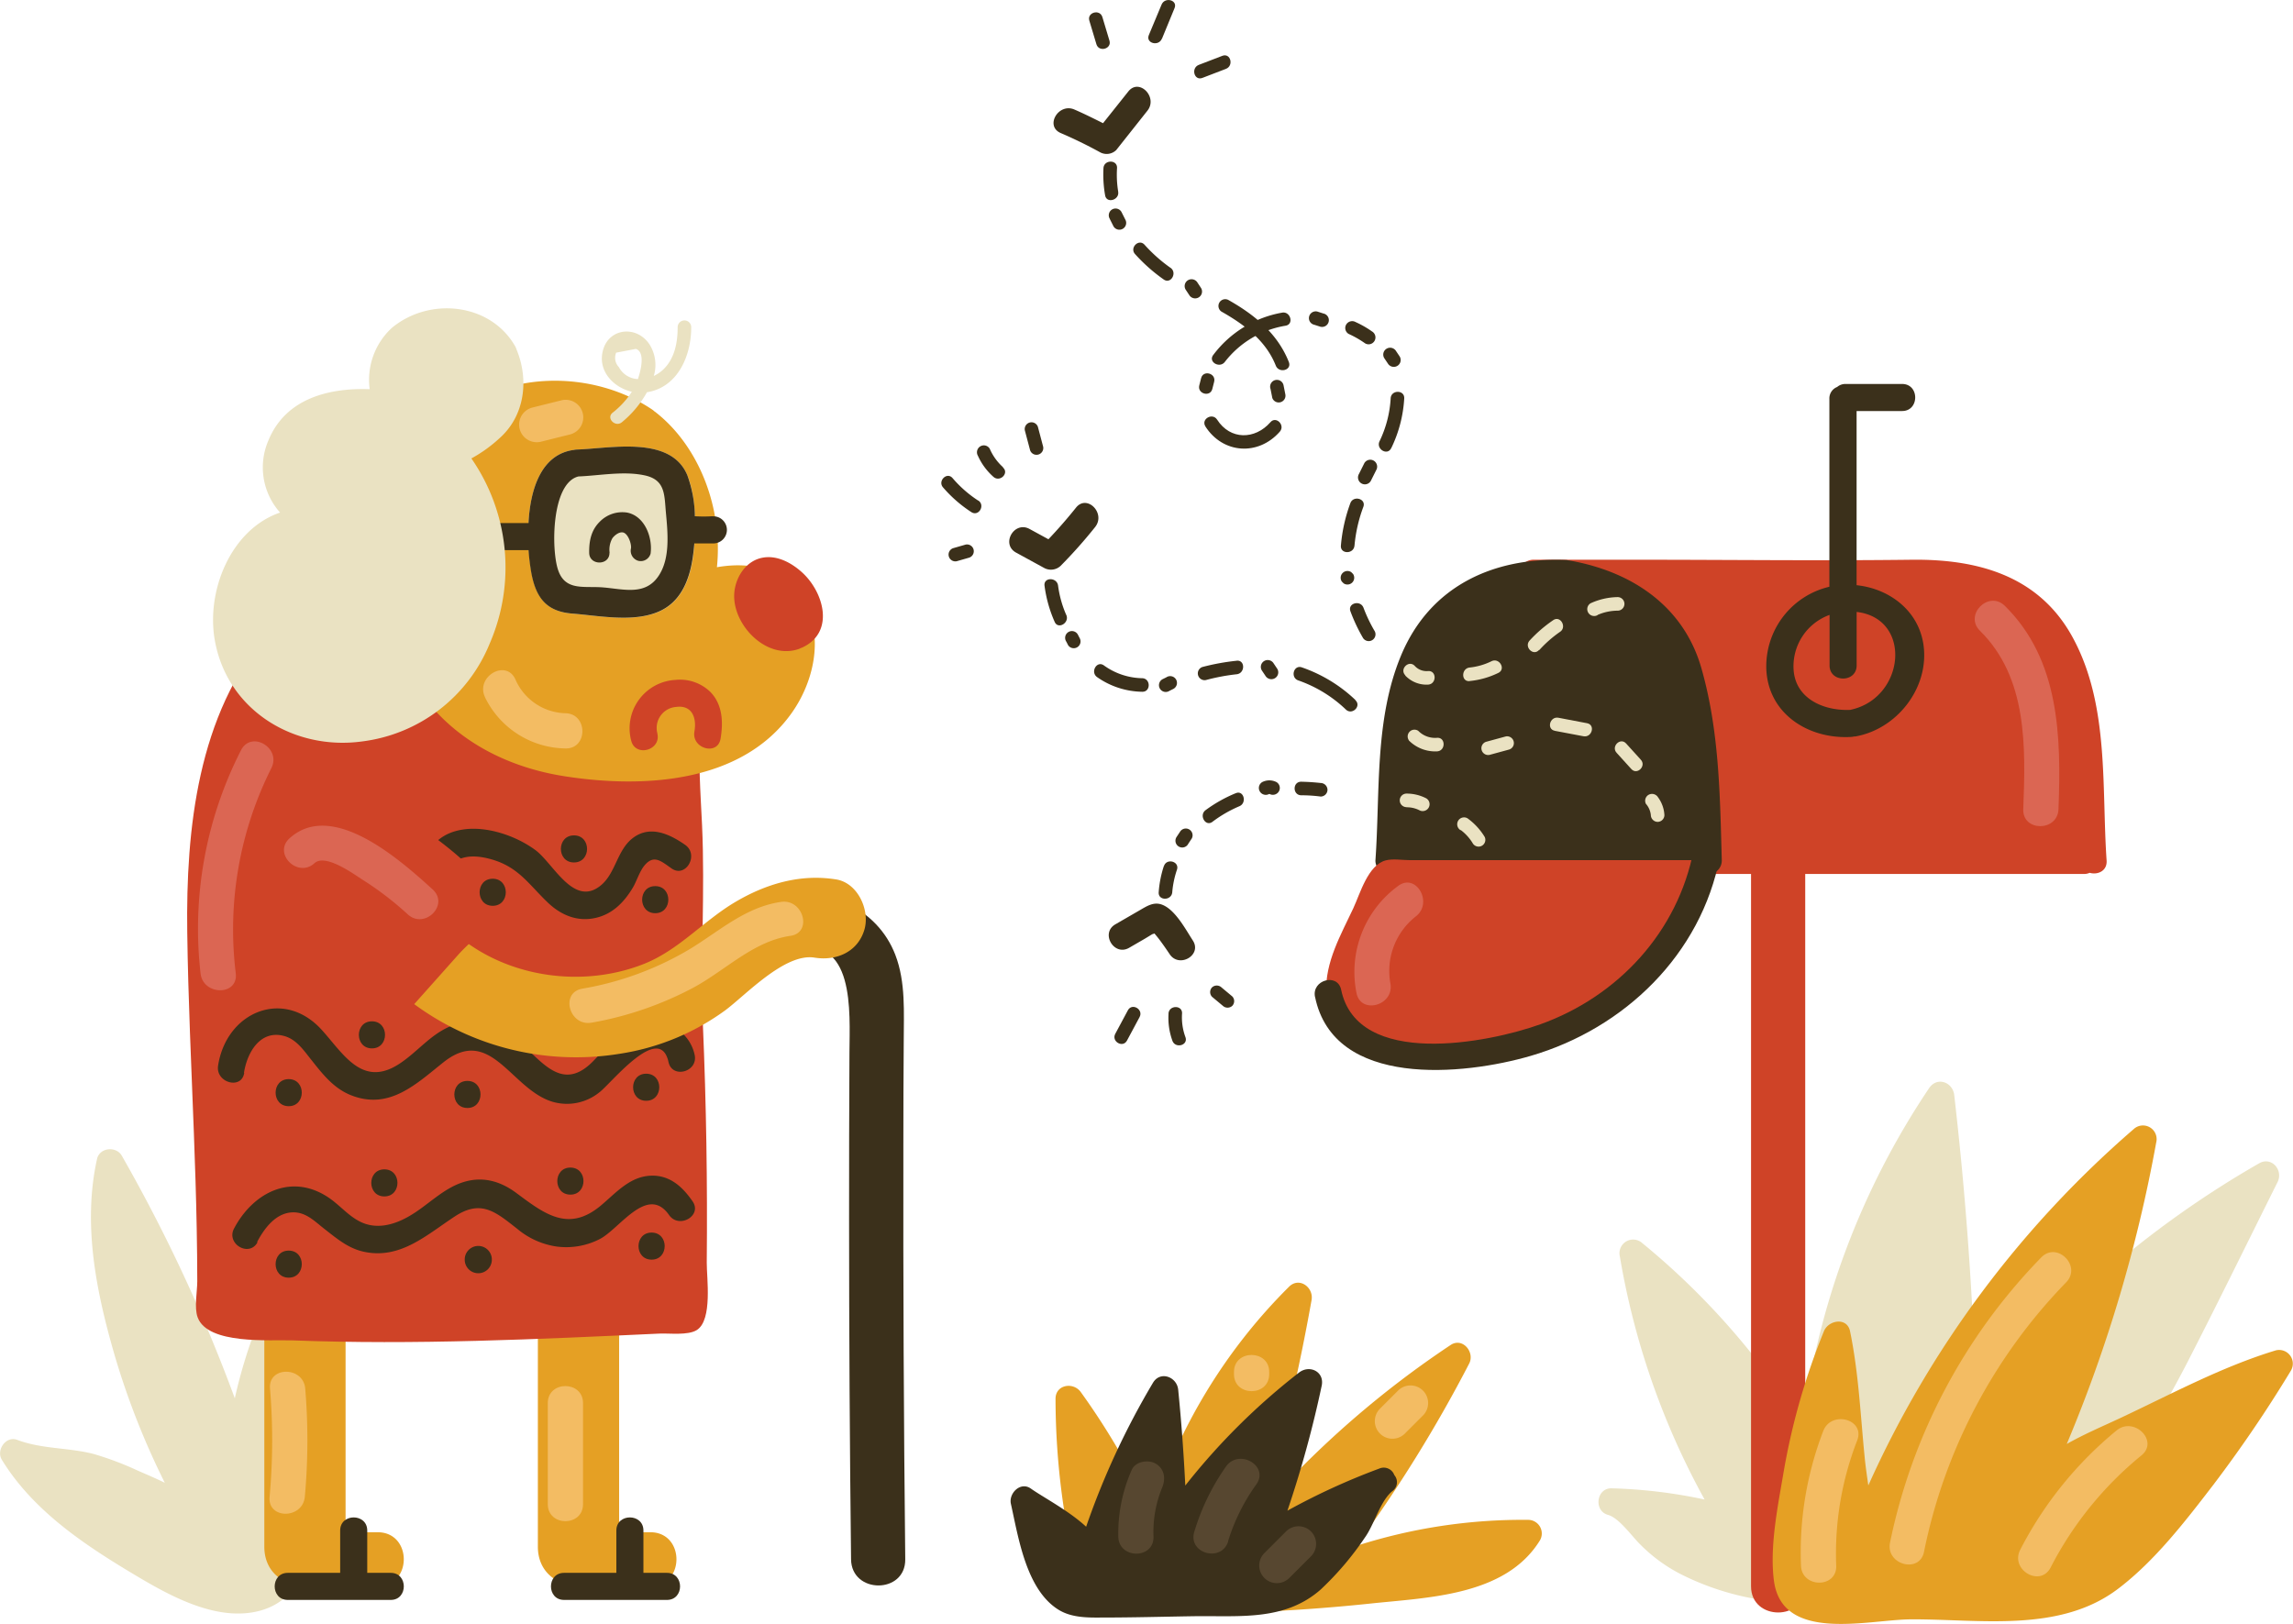 <svg xmlns="http://www.w3.org/2000/svg" viewBox="0 0 487.02 344.98"><title>No messages + Retiree</title><g id="Layer_2" data-name="Layer 2"><g id="Layer_1-2" data-name="Layer 1"><path d="M324.56,322.88a115.53,115.53,0,0,0-36.51,5.54,296.76,296.76,0,0,0,24-38.75c1.24-2.39-1.39-5.63-3.94-3.94a204.51,204.51,0,0,0-39.85,34.69,427,427,0,0,0,10.31-44.24c.48-2.7-2.64-5-4.81-2.8a116.93,116.93,0,0,0-29.21,48.21,151.68,151.68,0,0,0-15-25.86c-1.59-2.2-5.37-1.6-5.36,1.45a157.85,157.85,0,0,0,5.33,40.41,2.72,2.72,0,0,0,.89,1.44,2.9,2.9,0,0,0,2.75,3.33A382.51,382.51,0,0,0,291,340.67c12.35-1.32,28.8-1.6,36.09-13.46A2.9,2.9,0,0,0,324.56,322.88Z" style="fill:#e5a024;"/><path d="M68.25,266a2.93,2.93,0,0,0-2.89-2.65,2.65,2.65,0,0,0-2.49,1.36,107.88,107.88,0,0,0-13,32.34,343,343,0,0,0-24-51.53c-1.19-2.07-4.71-1.76-5.26.69-3.1,14-.14,28.37,3.79,41.88A164.49,164.49,0,0,0,35,315c-1.9-.93-3.83-1.75-5.67-2.55a66.17,66.17,0,0,0-9.46-3.57c-5.4-1.39-10.94-1-16.23-3-2.39-.89-4.5,2.2-3.25,4.23C7.06,321,18.05,328.27,28.82,334.69c7.48,4.46,17.41,9.94,26.44,7.48,11.47-3.12,12.57-18.17,14.06-27.81A131.63,131.63,0,0,0,68.25,266Z" style="fill:#eae2c2;"/><path d="M479.84,247.13A208.57,208.57,0,0,0,419.73,299q-.85-33.27-4.66-66.35c-.32-2.8-3.68-4-5.36-1.45a165.46,165.46,0,0,0-26.85,71.7,157.39,157.39,0,0,0-34-38.77,2.9,2.9,0,0,0-4.81,2.8,162.62,162.62,0,0,0,18,51.63,107.55,107.55,0,0,0-19.74-2.38c-3.26-.09-3.88,4.8-.76,5.65,2.32.63,5.1,4.59,6.79,6.24a33.71,33.71,0,0,0,8.81,6.43,56.91,56.91,0,0,0,32.39,5.6c19.93-2.24,41.06-6.67,55.56-21.42,8.21-8.85,14.31-19.17,19.8-29.87,6.41-12.5,12.58-25.13,18.85-37.7C485,248.56,482.45,245.64,479.84,247.13Z" style="fill:#eae2c2;"/><path d="M383.42,337V178.43c0-7.4-11.51-7.42-11.51,0V337c0,7.4,11.51,7.42,11.51,0Z" style="fill:#cf4327;"/><path d="M440.49,135.91c-7-13.38-20-17.13-34.24-17-19.54.24-39.1,0-58.64,0H329.18c-1.17,0-2.36,0-3.56,0-3.69.14-3.72,5.75,0,5.75h3.24c13.84.46,24.17,7.55,28,21.66,3.24,11.81,2.46,24.36,3.32,36.47a2.93,2.93,0,0,0,2.88,2.88h79.55a2.92,2.92,0,0,0,1.22-.25c1.7.49,3.76-.38,3.6-2.63C446.37,167.33,448,150.13,440.49,135.91Z" style="fill:#cf4327;"/><path d="M361.38,142c-3.82-13.44-15.07-20.67-28.12-22.94h-.1a3.21,3.21,0,0,0-.67-.1c-15.39-.59-28.78,5.58-34.91,20.28-5.69,13.65-4.42,29.16-5.45,43.6a2.91,2.91,0,0,0,2.88,2.88h67.81a2.91,2.91,0,0,0,2.88-2.88C365.31,169,365.19,155.37,361.38,142Z" style="fill:#3b301b;"/><path d="M360.41,182.73h-61c-1.54,0-3.57-.35-5.09.05-3.78,1-5.41,7-6.89,10.18-2.65,5.66-6,11.42-5.75,17.88.56,15.33,19.78,15.14,30.76,13.86,13.65-1.82,26-6.55,36.68-15.57,7.39-6.27,10.55-14.1,14.07-22.76C363.9,184.6,362.1,182.73,360.41,182.73Z" style="fill:#cf4327;"/><path d="M80.2,325.51H73.4V276.8c0-11.1-17.26-11.12-17.26,0v51.78c0,5.29,3.91,8.06,8,8.31a6.4,6.4,0,0,0,1.29.13H80.2C87.61,337,87.62,325.51,80.2,325.51Z" style="fill:#e5a024;"/><path d="M138.12,325.51H131.5V276.8c0-11.1-17.26-11.12-17.26,0v51.78c0,5.18,3.75,7.94,7.75,8.29a6.34,6.34,0,0,0,1.36.14h14.77C145.52,337,145.53,325.51,138.12,325.51Z" style="fill:#e5a024;"/><path d="M408.58,137.32c-.9-7.49-7.21-12.27-14.25-13v-37H404c3.7,0,3.71-5.75,0-5.75H392a2.69,2.69,0,0,0-1.8.64,2.6,2.6,0,0,0-1.65,2.53v39.91a17.37,17.37,0,0,0-13.39,17.63c.48,9.5,9.1,14.83,18.1,14.27a3.2,3.2,0,0,0,.53-.09l.23,0C402.82,154.95,409.66,146.28,408.58,137.32Zm-15.63,13.49c-5.55.23-11.59-2.33-12-8.53a11.6,11.6,0,0,1,7.64-11.65v10.74c0,3.7,5.75,3.71,5.75,0V130C406.27,131.38,404.65,148.4,392.95,150.81Z" style="fill:#3b301b;"/><path d="M279.31,211.79c4,19.45,31.58,16.68,45.81,12.52,19.93-5.82,36.21-21.57,40.16-42.27.69-3.62-4.85-5.17-5.55-1.53-3.32,17.37-16,31.15-32.56,37.09-11.13,4-38.85,9.39-42.32-7.34-.75-3.62-6.3-2.09-5.55,1.53Z" style="fill:#3b301b;"/><path d="M150.11,268.23c.16-16.82-.1-33.72-.82-50.53-.54-14.15.48-28.32-.18-42.46-.32-6.94-.89-13.89-.26-20.83.48-5.33,1.3-10.43.13-15.74-4.06-18.33-27.94-23.83-44.08-24.1-17.8-.29-36.13,6.31-48,20C42,151.78,39.48,176.07,39.77,198c.19,14.26.88,28.51,1.41,42.76.25,6.73.48,13.46.6,20.2q.11,5.62.12,11.24c0,2.16-.68,5.61.08,7.66,2.17,5.87,15.45,4.72,20.15,4.89,25.93,1,52-.24,77.93-1.44,2.08-.1,6.07.43,7.95-.76C151.39,280.38,150.08,271.43,150.11,268.23Z" style="fill:#cf4327;"/><path d="M54.24,191.21c0-4,1.74-7.21,5.75-8.38,3.22-.94,7.76-.51,9.69,2.18,1.44,2,1.45,4.6,3.11,6.54a10,10,0,0,0,5.92,3.11c4.24.79,9.69-.2,12.55-3.69,1.42-1.73,1.81-4,3.13-5.85,2.6-3.58,6.2-3.64,10.06-2.54,5.71,1.64,7.9,5.35,11.9,9.16,2.82,2.69,6.29,4.15,10.2,3.25,3.58-.82,6-3.33,7.84-6.38.89-1.5,1.47-3.63,2.65-4.93,1.91-2.12,3.42-.71,5.59.81,3,2.12,5.92-2.86,2.9-5-3.39-2.37-7.56-4.27-11.23-1.37-3.26,2.58-3.57,7.46-6.72,10-5.72,4.67-10-4.64-13.84-7.51-4.05-3-10.15-5.11-15.22-4.41-6.43.9-7.85,5.22-11.07,9.93a6.82,6.82,0,0,1-5.6,3c-4.08.19-5-2.6-6.24-5.66a9.48,9.48,0,0,0-3.83-4.82c-10.09-6.33-23.39,1-23.29,12.53,0,3.7,5.78,3.71,5.75,0Z" style="fill:#3b301b;"/><path d="M51.82,227.9c.67-4.3,3.44-9.17,8.5-7.82,2.48.66,4,2.79,5.51,4.71,2.5,3.14,4.87,6.36,8.74,7.89,8.12,3.19,13.77-2.35,19.61-7,10.06-8,14.32,5.69,23.13,8.37a10.93,10.93,0,0,0,10-2c2.44-1.81,12.8-15,14.68-6.42.79,3.61,6.34,2.08,5.55-1.53a8.73,8.73,0,0,0-9.34-6.88c-5.48.38-8.65,4.55-12.19,8.19-7.48,7.68-12-2-18.09-5.94a13,13,0,0,0-12-1.55c-4.46,1.73-7.36,5.71-11.31,8.21-7.77,4.92-11.76-2.38-16.29-7.36-8.14-8.94-20.25-3.77-22,7.62-.56,3.62,5,5.18,5.55,1.53Z" style="fill:#3b301b;"/><path d="M54.59,263.88c1.53-2.89,4-6.32,7.74-6.33,2.69,0,4.52,1.91,6.43,3.41,2.58,2,5,4.12,8.25,4.9,7.9,1.87,13.58-3.51,19.64-7.47,5.61-3.67,8.72-.84,13.22,2.67a16.73,16.73,0,0,0,8.38,3.76,15.59,15.59,0,0,0,9.19-1.62c4.2-2.2,10.1-11.62,14.67-5.07,2.1,3,7.09.14,5-2.9s-4.77-5.56-8.72-5.47c-4.57.1-7.53,3.63-10.75,6.33-6.91,5.8-12,1.79-18-2.67-3.24-2.4-6.87-3.52-10.85-2.4-4.59,1.29-7.82,5-11.82,7.31-3.27,1.91-7.15,3-10.72,1.08-2.29-1.21-4.07-3.31-6.17-4.79-7.84-5.52-16.18-1.54-20.37,6.37-1.73,3.27,3.23,6.18,5,2.9Z" style="fill:#3b301b;"/><path d="M170.91,128.14c-4.1-7.4-11.32-8.91-18.64-7.64,1.27-12.13-3.51-25.53-13.11-33l-.17-.11a3.22,3.22,0,0,0-.41-.34c-12.55-8.5-31.55-8.56-43,2-12.09,11.18-16.43,30-12.07,45.65,4.83,17.28,19.08,27.49,36.35,30.2,16.63,2.61,37.67,1.58,48.31-13.46C172.8,144.91,175,135.47,170.91,128.14Z" style="fill:#e5a024;"/><path d="M170.38,121.62c-2.29-2.09-5.48-3.82-8.67-3.09-3.79.86-6,5-5.76,8.67.38,6.28,7.16,12.91,13.68,10.68a3.2,3.2,0,0,0,.49-.22l.19-.06C177.4,134.4,175,125.83,170.38,121.62Z" style="fill:#cf4327;"/><path d="M139.63,155.81a4.47,4.47,0,0,1,4-5.63c3.24-.43,4.4,2.14,3.86,5.24-.62,3.62,4.92,5.18,5.55,1.53.59-3.45.46-7.18-2.08-9.87a9.25,9.25,0,0,0-7.52-2.64,10.3,10.3,0,0,0-9.38,12.89c.88,3.59,6.43,2.07,5.55-1.53Z" style="fill:#cf4327;"/><path d="M146,101c-3.52-8.57-16.37-5.72-23.49-5.5a3.16,3.16,0,0,0-.69.1h-.07c-10.65,1.54-10.25,18.52-8.82,26.29,1,5.17,3.21,8.05,8.67,8.48,5.62.44,12.84,1.91,18.23-.37,4.81-2,6.67-6.77,7.37-11.64C147.89,113.24,148,105.85,146,101Z" style="fill:#eae2c2;"/><path d="M151.35,109.67c-1.25.08-2.51.08-3.76,0A26.67,26.67,0,0,0,146,101c-3.52-8.57-16.37-5.72-23.49-5.5a3.16,3.16,0,0,0-.69.1h-.07c-6.83,1-9.12,8.33-9.5,15.52H90.94c-3.7,0-3.71,5.75,0,5.75h21.32a45.82,45.82,0,0,0,.62,5c1,5.17,3.21,8.05,8.67,8.48,5.62.44,12.84,1.91,18.23-.37,4.81-2,6.67-6.77,7.37-11.64.13-.9.24-1.88.32-2.9,1.29,0,2.58,0,3.87,0a2.88,2.88,0,1,0,0-5.75ZM140,122.16c-2.83,4.47-7.45,3-11.92,2.63-4-.33-8,.82-9.53-3.66-1.5-4.31-1.46-18.48,4.3-19.91,4.62-.19,9.78-1.23,14.3-.18,4.14,1,3.95,4.06,4.28,7.8C141.82,113.08,142.38,118.43,140,122.16Z" style="fill:#3b301b;"/><path d="M129.48,117.45a4.94,4.94,0,0,1,.59-3.11c.46-.63,1.5-1.46,2.35-1.2,1,.32,1.73,2.39,1.6,3.34a2.23,2.23,0,0,0,1.51,2.65,2.17,2.17,0,0,0,2.65-1.51c.47-3.4-1.21-8-5-8.73a6.69,6.69,0,0,0-5.85,2c-1.78,1.78-2.23,4.09-2.19,6.53,0,2.77,4.35,2.78,4.31,0Z" style="fill:#3b301b;"/><path d="M106.1,93.09c5.37-4.77,6.28-12.39,3.62-18.82v0a3.14,3.14,0,0,0-.28-.67C104.2,64.35,91.2,63,83.2,69.68a15,15,0,0,0-4.68,13c-8.73-.31-17.85,2-21.49,10.84a14.39,14.39,0,0,0,2.46,15.37c-10.4,3.54-15.88,16.66-13.8,27.5,2.82,14.71,16.93,23.09,31.23,21.12A33.77,33.77,0,0,0,104,136.74a40.63,40.63,0,0,0-3.88-39.35A29.89,29.89,0,0,0,106.1,93.09Z" style="fill:#eae2c2;"/><path d="M168.13,201.79c13.58-3.59,12.33,13.32,12.29,21.73q-.09,17.77-.08,35.53,0,36.1.42,72.21c.08,7.4,11.59,7.42,11.51,0q-.48-44.12-.4-88.25,0-10.89.08-21.78c0-6.12.45-12.54-1.78-18.36-3.85-10.07-14.92-14.85-25.09-12.17-7.15,1.89-4.12,13,3.06,11.09Z" style="fill:#3b301b;"/><path d="M146.81,69.51a1.44,1.44,0,0,0-2.88,0c0,3.24-.61,6.65-3.07,9a7.7,7.7,0,0,1-2,1.36,8.14,8.14,0,0,0-.92-6.72c-2.74-4.12-8.78-3.5-9.93,1.5-1,4.25,2.33,7.68,6.19,8.58a18.36,18.36,0,0,1-4.09,4.45c-1.44,1.16.61,3.19,2,2a22.26,22.26,0,0,0,5.3-6.35C144,82.29,146.83,75.49,146.81,69.51ZM131.45,78a2.86,2.86,0,0,1-.58-3.08l4.19-.8c2,.69,1.1,4.43.43,6.41A4.77,4.77,0,0,1,131.45,78Z" style="fill:#eae2c2;"/><path d="M85.15,211.1a57.93,57.93,0,0,0,46.5,12.76A51.09,51.09,0,0,0,154,214.66c4.31-3.18,12.67-12.24,19-11.22,4.63.75,9.23-1.2,10.61-6,1.18-4.11-1.43-9.87-6-10.61-7.59-1.23-14.88.91-21.45,4.8-6.77,4-11.94,10.18-19.38,13.14-12.85,5.11-28.61,3-39.34-5.84-8.5-7-20.78,5.12-12.2,12.2Z" style="fill:#e5a024;"/><path d="M104.24,190.31c-2.29-5.16-8.53-9.9-12.94-13.18-5.62-4.19-12.09-7.64-19-9.06-9.92-2-22.56,1.09-25.82,11.93-2.84,9.45,1.82,21.36,10.75,25.75a2.88,2.88,0,0,0,3.52-.71L76,218.15c-2.14,2.75,1.78,6.6,4.2,3.89l17.25-19.35C100.4,199.4,106.44,195.25,104.24,190.31Z" style="fill:#cf4327;"/><path d="M83,334.14H78v-9c0-3.7-5.75-3.71-5.75,0v9H61.12c-3.7,0-3.71,5.75,0,5.75H83C86.69,339.89,86.69,334.14,83,334.14Z" style="fill:#3b301b;"/><path d="M141.66,334.14h-5v-9c0-3.7-5.75-3.71-5.75,0v9H119.8c-3.7,0-3.71,5.75,0,5.75h21.86C145.37,339.89,145.37,334.14,141.66,334.14Z" style="fill:#3b301b;"/><path d="M81.64,254.17c3.7,0,3.71-5.75,0-5.75s-3.71,5.75,0,5.75Z" style="fill:#3b301b;"/><path d="M61.32,271.43c3.7,0,3.71-5.75,0-5.75s-3.71,5.75,0,5.75Z" style="fill:#3b301b;"/><path d="M98.71,267.4v.38a2.88,2.88,0,0,0,5.75,0v-.38a2.88,2.88,0,0,0-5.75,0Z" style="fill:#3b301b;"/><path d="M121.15,253.79c3.7,0,3.71-5.75,0-5.75s-3.71,5.75,0,5.75Z" style="fill:#3b301b;"/><path d="M138.4,267.6c3.7,0,3.71-5.75,0-5.75s-3.71,5.75,0,5.75Z" style="fill:#3b301b;"/><path d="M137.25,233.85c3.7,0,3.71-5.75,0-5.75s-3.71,5.75,0,5.75Z" style="fill:#3b301b;"/><path d="M99.28,235.38c3.7,0,3.71-5.75,0-5.75s-3.71,5.75,0,5.75Z" style="fill:#3b301b;"/><path d="M61.32,235c3.7,0,3.71-5.75,0-5.75s-3.71,5.75,0,5.75Z" style="fill:#3b301b;"/><path d="M79,222.72c3.7,0,3.71-5.75,0-5.75s-3.71,5.75,0,5.75Z" style="fill:#3b301b;"/><path d="M104.65,192.43c3.7,0,3.71-5.75,0-5.75s-3.71,5.75,0,5.75Z" style="fill:#3b301b;"/><path d="M139.17,194c3.7,0,3.71-5.75,0-5.75s-3.71,5.75,0,5.75Z" style="fill:#3b301b;"/><path d="M121.91,183.22c3.7,0,3.71-5.75,0-5.75s-3.71,5.75,0,5.75Z" style="fill:#3b301b;"/><path d="M237.5,40.72a22.07,22.07,0,0,1-.25-5c.11-1.85-2.77-1.84-2.88,0a25.39,25.39,0,0,0,.35,5.77c.31,1.82,3.08,1,2.77-.76Z" style="fill:#3b301b;"/><path d="M248.57,56.87A32.86,32.86,0,0,1,243.1,52c-1.23-1.38-3.26.66-2,2a36.12,36.12,0,0,0,6.06,5.37c1.51,1.08,2.95-1.42,1.45-2.48Z" style="fill:#3b301b;"/><path d="M273.74,76.9c-2.41-6.07-7.31-10.06-12.87-13.19a1.44,1.44,0,0,0-1.45,2.48c4.83,2.73,9.44,6.15,11.55,11.48.67,1.7,3.46,1,2.77-.76Z" style="fill:#3b301b;"/><path d="M256,90.57c3.74,5.85,11.24,6.34,15.82,1.14,1.22-1.38-.81-3.42-2-2-3.29,3.73-8.52,3.79-11.31-.56-1-1.55-3.49-.11-2.48,1.45Z" style="fill:#3b301b;"/><path d="M272.31,66.42a23.36,23.36,0,0,0-14.63,9c-1.12,1.48,1.38,2.91,2.48,1.45a20.52,20.52,0,0,1,12.91-7.68c1.82-.33,1-3.11-.76-2.77Z" style="fill:#3b301b;"/><path d="M291.42,70.42a21.33,21.33,0,0,0-3.49-2,1.48,1.48,0,0,0-2,.52,1.45,1.45,0,0,0,.52,2,21.33,21.33,0,0,1,3.49,2,1.45,1.45,0,0,0,2-.52,1.47,1.47,0,0,0-.52-2Z" style="fill:#3b301b;"/><path d="M295.49,95.21a27.73,27.73,0,0,0,2.76-10.58c.09-1.85-2.79-1.85-2.88,0A24,24,0,0,1,293,93.75c-.78,1.67,1.7,3.13,2.48,1.45Z" style="fill:#3b301b;"/><path d="M287.69,115.88a31.5,31.5,0,0,1,1.88-8.21c.63-1.74-2.15-2.49-2.77-.76a34.29,34.29,0,0,0-2,9c-.15,1.85,2.73,1.84,2.88,0Z" style="fill:#3b301b;"/><path d="M292,134.12a31.74,31.74,0,0,1-2.4-5c-.64-1.72-3.42-1-2.77.76a36,36,0,0,0,2.69,5.69,1.44,1.44,0,0,0,2.48-1.45Z" style="fill:#3b301b;"/><path d="M226.47,130.65a23,23,0,0,1-1.74-6.23c-.22-1.82-3.1-1.84-2.88,0A27.83,27.83,0,0,0,224,132.1c.72,1.7,3.2.23,2.48-1.45Z" style="fill:#3b301b;"/><path d="M242.59,144.08a14.33,14.33,0,0,1-8.13-2.72c-1.5-1.08-2.94,1.41-1.45,2.48a17.07,17.07,0,0,0,9.58,3.12c1.85.06,1.85-2.82,0-2.88Z" style="fill:#3b301b;"/><path d="M262.67,140.37a48.16,48.16,0,0,0-7.3,1.33,1.44,1.44,0,0,0,.76,2.77,43.19,43.19,0,0,1,6.53-1.23c1.82-.19,1.84-3.07,0-2.88Z" style="fill:#3b301b;"/><path d="M287.89,148.71a31.32,31.32,0,0,0-11.38-6.93c-1.75-.61-2.51,2.17-.76,2.77a27.88,27.88,0,0,1,10.11,6.19c1.34,1.27,3.38-.76,2-2Z" style="fill:#3b301b;"/><path d="M247.19,184a23.14,23.14,0,0,0-1.09,5.54c-.14,1.85,2.73,1.84,2.88,0a20,20,0,0,1,1-4.78c.58-1.76-2.19-2.52-2.77-.76Z" style="fill:#3b301b;"/><path d="M262.46,168.51a29.83,29.83,0,0,0-6.4,3.6c-1.47,1.09,0,3.59,1.45,2.48a27,27,0,0,1,5.72-3.31c1.68-.7.94-3.49-.76-2.77Z" style="fill:#3b301b;"/><path d="M280.51,166.34q-2.07-.23-4.15-.27c-1.85,0-1.85,2.84,0,2.88q2.08,0,4.15.27a1.45,1.45,0,0,0,1.44-1.44,1.47,1.47,0,0,0-1.44-1.44Z" style="fill:#3b301b;"/><path d="M243.71,23.51c2.28-2.87-1.76-7-4.07-4.07l-5.36,6.73c-2-1-4-2-6.1-2.91-3.37-1.44-6.3,3.51-2.9,5q4.26,1.83,8.32,4.06a2.91,2.91,0,0,0,3.49-.45Z" style="fill:#3b301b;"/><path d="M228.54,107.84q-2.79,3.49-5.86,6.72l-4-2.18c-3.25-1.79-6.15,3.18-2.9,5l6,3.28a3,3,0,0,0,3.49-.45,103.53,103.53,0,0,0,7.35-8.27C234.9,109,230.85,104.95,228.54,107.84Z" style="fill:#3b301b;"/><path d="M253.35,199.8c-1.56-2.4-3.85-6.77-6.74-7.68-1.62-.51-3,.36-4.36,1.15l-5.36,3.1c-3.21,1.85-.31,6.82,2.9,5l3.3-1.91,1.65-1a4,4,0,0,0,.46-.15c.37.44.73.88,1.08,1.34.75,1,1.44,2,2.11,3C250.4,205.79,255.38,202.91,253.35,199.8Z" style="fill:#3b301b;"/><path d="M298.46,143.5a6.2,6.2,0,0,0,4.86,1.94c1.84-.11,1.85-3,0-2.88a3.4,3.4,0,0,1-2.83-1.09c-1.27-1.35-3.31.69-2,2Z" style="fill:#eae2c2;"/><path d="M312.14,144.68a17.84,17.84,0,0,0,6.1-1.73c1.66-.81.21-3.29-1.45-2.48a13.82,13.82,0,0,1-4.64,1.34c-1.82.19-1.84,3.07,0,2.88Z" style="fill:#eae2c2;"/><path d="M326.94,138.1a25.58,25.58,0,0,1,4.4-3.87c1.52-1,.08-3.54-1.45-2.48a28.82,28.82,0,0,0-5,4.32c-1.25,1.36.78,3.4,2,2Z" style="fill:#eae2c2;"/><path d="M339.31,130.64a10.76,10.76,0,0,1,4.27-.91,1.44,1.44,0,0,0,0-2.88,14.32,14.32,0,0,0-5.73,1.3,1.45,1.45,0,0,0-.52,2,1.47,1.47,0,0,0,2,.52Z" style="fill:#eae2c2;"/><path d="M299.23,157.3a7.89,7.89,0,0,0,6,2.32c1.84-.1,1.85-3,0-2.88a5,5,0,0,1-4-1.48,1.44,1.44,0,0,0-2,2Z" style="fill:#eae2c2;"/><path d="M316.36,160.37l4.22-1.15a1.44,1.44,0,0,0-.76-2.77l-4.22,1.15a1.44,1.44,0,0,0,.76,2.77Z" style="fill:#eae2c2;"/><path d="M330.19,155.25l6.13,1.16c1.81.34,2.58-2.43.76-2.77L331,152.48c-1.81-.34-2.58,2.43-.76,2.77Z" style="fill:#eae2c2;"/><path d="M343.38,159.95l3.1,3.42c1.24,1.38,3.27-.66,2-2l-3.1-3.42c-1.24-1.38-3.27.66-2,2Z" style="fill:#eae2c2;"/><path d="M349.63,170.82a4.32,4.32,0,0,1,1,2.34,1.47,1.47,0,0,0,1.44,1.44,1.45,1.45,0,0,0,1.44-1.44,7,7,0,0,0-1.36-3.79,1.49,1.49,0,0,0-2-.52,1.45,1.45,0,0,0-.52,2Z" style="fill:#eae2c2;"/><path d="M298.71,171.5a5.9,5.9,0,0,1,2.72.61,1.47,1.47,0,0,0,2-.52,1.45,1.45,0,0,0-.52-2,9.1,9.1,0,0,0-4.17-1,1.44,1.44,0,0,0,0,2.88Z" style="fill:#eae2c2;"/><path d="M310.25,176.33a10,10,0,0,1,2.6,2.9,1.44,1.44,0,0,0,2.48-1.45,13.59,13.59,0,0,0-3.63-3.93,1.45,1.45,0,0,0-2,.52,1.47,1.47,0,0,0,.52,2Z" style="fill:#eae2c2;"/><path d="M291.15,102.17l1.15-2.3a1.47,1.47,0,0,0-.52-2,1.45,1.45,0,0,0-2,.52l-1.15,2.3a1.47,1.47,0,0,0,.52,2,1.45,1.45,0,0,0,2-.52Z" style="fill:#3b301b;"/><path d="M285,123.55l.38.38a1.44,1.44,0,0,0,2-2l-.38-.38a1.44,1.44,0,0,0-2,2Z" style="fill:#3b301b;"/><path d="M279.17,69l1.15.37a1.44,1.44,0,1,0,.76-2.77l-1.15-.37a1.44,1.44,0,1,0-.76,2.77Z" style="fill:#3b301b;"/><path d="M294,76.07l.77,1.15a1.47,1.47,0,0,0,2,.52,1.45,1.45,0,0,0,.52-2l-.77-1.15a1.47,1.47,0,0,0-2-.52,1.45,1.45,0,0,0-.52,2Z" style="fill:#3b301b;"/><path d="M257.49,82.63l.39-1.53c.45-1.8-2.32-2.56-2.77-.76l-.39,1.53c-.45,1.8,2.32,2.56,2.77.76Z" style="fill:#3b301b;"/><path d="M273,83.78l-.38-1.92a1.44,1.44,0,1,0-2.77.76l.38,1.92a1.44,1.44,0,0,0,2.77-.76Z" style="fill:#3b301b;"/><path d="M251.82,61.52l.76,1.15a1.47,1.47,0,0,0,2,.52,1.45,1.45,0,0,0,.52-2l-.76-1.15a1.47,1.47,0,0,0-2-.52,1.45,1.45,0,0,0-.52,2Z" style="fill:#3b301b;"/><path d="M235.73,46.55l.77,1.53A1.44,1.44,0,1,0,239,46.63l-.77-1.53a1.44,1.44,0,1,0-2.48,1.45Z" style="fill:#3b301b;"/><path d="M226.48,136.32l.39.76a1.44,1.44,0,0,0,2.48-1.45l-.39-.76a1.44,1.44,0,1,0-2.48,1.45Z" style="fill:#3b301b;"/><path d="M248.41,146.75l.77-.38a1.44,1.44,0,1,0-1.45-2.48l-.77.38a1.44,1.44,0,1,0,1.45,2.48Z" style="fill:#3b301b;"/><path d="M268,142.42l.77,1.15a1.47,1.47,0,0,0,2,.52,1.45,1.45,0,0,0,.52-2l-.77-1.15a1.47,1.47,0,0,0-2-.52,1.45,1.45,0,0,0-.52,2Z" style="fill:#3b301b;"/><path d="M269.54,168.66c-.12.06.19,0,.08,0a1.49,1.49,0,0,0,2-.52,1.45,1.45,0,0,0-.52-2,3.34,3.34,0,0,0-3,0,1.45,1.45,0,0,0-.52,2,1.47,1.47,0,0,0,2,.52Z" style="fill:#3b301b;"/><path d="M252.39,179.24l.76-1.15a1.44,1.44,0,0,0-2.48-1.45l-.76,1.15a1.44,1.44,0,1,0,2.48,1.45Z" style="fill:#3b301b;"/><path d="M235.64,8.63l-1.5-5c-.53-1.77-3.31-1-2.77.76l1.5,5c.53,1.77,3.31,1,2.77-.76Z" style="fill:#3b301b;"/><path d="M246.79,8.24l2.68-6.52C250.18,0,247.4-.74,246.7,1L244,7.47c-.7,1.71,2.08,2.46,2.77.76Z" style="fill:#3b301b;"/><path d="M255.38,16.55l5-1.92c1.71-.66,1-3.44-.76-2.77l-5,1.92c-1.71.66-1,3.44.76,2.77Z" style="fill:#3b301b;"/><path d="M207.77,106.35a25.29,25.29,0,0,1-5.45-4.78c-1.21-1.41-3.24.64-2,2a28,28,0,0,0,6,5.23c1.56,1,3-1.48,1.45-2.48Z" style="fill:#3b301b;"/><path d="M213.06,99.27a11.19,11.19,0,0,1-2.84-3.93,1.45,1.45,0,0,0-2-.52,1.47,1.47,0,0,0-.52,2A13.14,13.14,0,0,0,211,101.3c1.38,1.23,3.42-.8,2-2Z" style="fill:#3b301b;"/><path d="M221.56,94.9l-1.12-4.23a1.44,1.44,0,0,0-2.77.76l1.12,4.23a1.44,1.44,0,0,0,2.77-.76Z" style="fill:#3b301b;"/><path d="M205.11,115.69l-2.68.77a1.44,1.44,0,0,0,.76,2.77l2.68-.77a1.44,1.44,0,0,0-.76-2.77Z" style="fill:#3b301b;"/><path d="M239.56,214.62l-2.68,5c-.88,1.63,1.6,3.08,2.48,1.45l2.68-5c.88-1.63-1.6-3.08-2.48-1.45Z" style="fill:#3b301b;"/><path d="M248.19,215.34a14.26,14.26,0,0,0,.82,5.75c.62,1.73,3.4,1,2.77-.76a12.13,12.13,0,0,1-.72-5c.12-1.85-2.76-1.84-2.88,0Z" style="fill:#3b301b;"/><path d="M257.43,211.76l2.3,1.92a1.48,1.48,0,0,0,2,0,1.45,1.45,0,0,0,0-2l-2.3-1.92a1.48,1.48,0,0,0-2,0,1.45,1.45,0,0,0,0,2Z" style="fill:#3b301b;"/><path d="M483.38,286.87c-11.64,3.54-22.26,9.33-33.23,14.47-3.44,1.61-7.45,3.31-11.18,5.42a306.77,306.77,0,0,0,19-64.07,2.9,2.9,0,0,0-4.81-2.8,217.93,217.93,0,0,0-56.34,75.68c-.28-2-.57-3.9-.76-5.84-.9-9-1.28-18-3.12-26.92-.63-3.07-4.6-2.37-5.55,0a143.59,143.59,0,0,0-8.47,29.39c-1.22,7.29-3.11,16.16-2.15,23.59,1.73,13.29,20,8.29,29,8.23,14.59-.1,31.71,3,44.21-6.58,7.74-5.9,14.19-14.29,20.07-21.94a279.07,279.07,0,0,0,16.5-24.28l.07-.12A2.91,2.91,0,0,0,483.38,286.87Z" style="fill:#e5a024;"/><path d="M296.14,313.36a2.38,2.38,0,0,0-3.2-1.37,143.28,143.28,0,0,0-19.5,8.94,232.73,232.73,0,0,0,7.28-26.54c.63-3-2.58-4.53-4.81-2.8a140.18,140.18,0,0,0-24.16,24q-.5-10.2-1.51-20.37c-.27-2.71-3.8-4.08-5.36-1.45a165,165,0,0,0-14.19,30.57c-3.65-3.39-9.07-6.22-11.75-8.11-2.19-1.55-4.73,1-4.23,3.25,1.58,7.07,3.22,18.17,10.06,22.46,2.82,1.77,6.32,1.72,9.53,1.69,6.44,0,12.88-.18,19.33-.28,9.61-.14,19.22,1.09,26.9-5.69a64.66,64.66,0,0,0,9.35-11c2-2.75,3.27-7.81,5.85-9.88A2.33,2.33,0,0,0,296.14,313.36Z" style="fill:#3b301b;"/><path d="M51.18,159.4a83.32,83.32,0,0,0-8.58,47.41c.55,4.72,8,4.78,7.48,0a76.39,76.39,0,0,1,7.56-43.64c2.16-4.29-4.29-8.08-6.46-3.77Z" style="fill:#db6653;"/><path d="M66.79,183.38c2.37-2.15,8.55,2.47,10.34,3.59a67.48,67.48,0,0,1,9.49,7.29c3.56,3.23,8.86-2,5.29-5.29-6.73-6.12-21.27-19.17-30.41-10.88-3.57,3.24,1.73,8.52,5.29,5.29Z" style="fill:#db6653;"/><path d="M420.53,134c10.13,10,9.7,24.68,9.2,37.9-.18,4.81,7.3,4.81,7.48,0,.58-15.34.27-31.7-11.39-43.19-3.43-3.38-8.72,1.9-5.29,5.29Z" style="fill:#db6653;"/><path d="M295.31,208.91a14.73,14.73,0,0,1,5.39-14.22c3.78-2.88.06-9.37-3.77-6.46a22.62,22.62,0,0,0-8.83,22.67c.88,4.72,8.09,2.72,7.21-2Z" style="fill:#db6653;"/><path d="M245,326.45a24.69,24.69,0,0,1,1.82-10.38c.8-1.87.55-4-1.34-5.12-1.56-.94-4.33-.51-5.12,1.34a33.44,33.44,0,0,0-2.84,14.16c.12,4.8,7.6,4.82,7.48,0Z" style="fill:#574730;"/><path d="M260.84,327.4a41.55,41.55,0,0,1,6-12.06c2.79-3.94-3.7-7.68-6.46-3.77a48,48,0,0,0-6.72,13.85c-1.4,4.62,5.81,6.59,7.21,2Z" style="fill:#574730;"/><path d="M273.84,335.23l4.6-4.6a3.74,3.74,0,0,0-5.29-5.29l-4.6,4.6a3.74,3.74,0,0,0,5.29,5.29Z" style="fill:#574730;"/><path d="M408.65,329.67a114.62,114.62,0,0,1,30.19-57.25c3.36-3.45-1.93-8.75-5.29-5.29a121.8,121.8,0,0,0-32.11,60.55c-1,4.7,6.25,6.71,7.21,2Z" style="fill:#f3bc63;"/><path d="M390,332.59A66.32,66.32,0,0,1,394.46,306c1.73-4.5-5.5-6.44-7.21-2a71.69,71.69,0,0,0-4.73,28.61c.18,4.8,7.66,4.82,7.48,0Z" style="fill:#f3bc63;"/><path d="M435.54,333a75,75,0,0,1,19.31-23.83c3.72-3.05-1.59-8.32-5.29-5.29a80.2,80.2,0,0,0-20.47,25.34c-2.2,4.27,4.25,8.06,6.46,3.77Z" style="fill:#f3bc63;"/><path d="M269.57,291.93v-.47c0-4.81-7.48-4.82-7.48,0v.47c0,4.81,7.48,4.82,7.48,0v-.47c0-4.81-7.48-4.82-7.48,0v.47c0,4.81,7.48,4.82,7.48,0Z" style="fill:#f3bc63;"/><path d="M298.39,304.55l3.84-3.84a3.74,3.74,0,1,0-5.29-5.29l-3.84,3.84a3.74,3.74,0,1,0,5.29,5.29Z" style="fill:#f3bc63;"/><path d="M103,148.11A19.3,19.3,0,0,0,120.09,159c4.81.11,4.81-7.37,0-7.48a11.92,11.92,0,0,1-10.63-7.21c-2-4.36-8.48-.57-6.46,3.77Z" style="fill:#f3bc63;"/><path d="M115,93.81l6.14-1.53a3.74,3.74,0,1,0-2-7.21L113,86.6a3.74,3.74,0,0,0,2,7.21Z" style="fill:#f3bc63;"/><path d="M125.7,217.25a72.82,72.82,0,0,0,21.45-7.37c6.88-3.67,12.8-9.92,20.74-11.07,4.74-.69,2.73-7.9-2-7.21-7.52,1.09-13,6.12-19.24,9.94a66.26,66.26,0,0,1-23,8.5c-4.73.85-2.73,8.06,2,7.21Z" style="fill:#f3bc63;"/><path d="M57.35,295a132.59,132.59,0,0,1-.09,23c-.43,4.79,7,4.76,7.48,0a132.59,132.59,0,0,0,.09-23c-.4-4.76-7.88-4.8-7.48,0Z" style="fill:#f3bc63;"/><path d="M116.35,298.07v21.48c0,4.81,7.48,4.82,7.48,0V298.07c0-4.81-7.48-4.82-7.48,0Z" style="fill:#f3bc63;"/></g></g></svg>